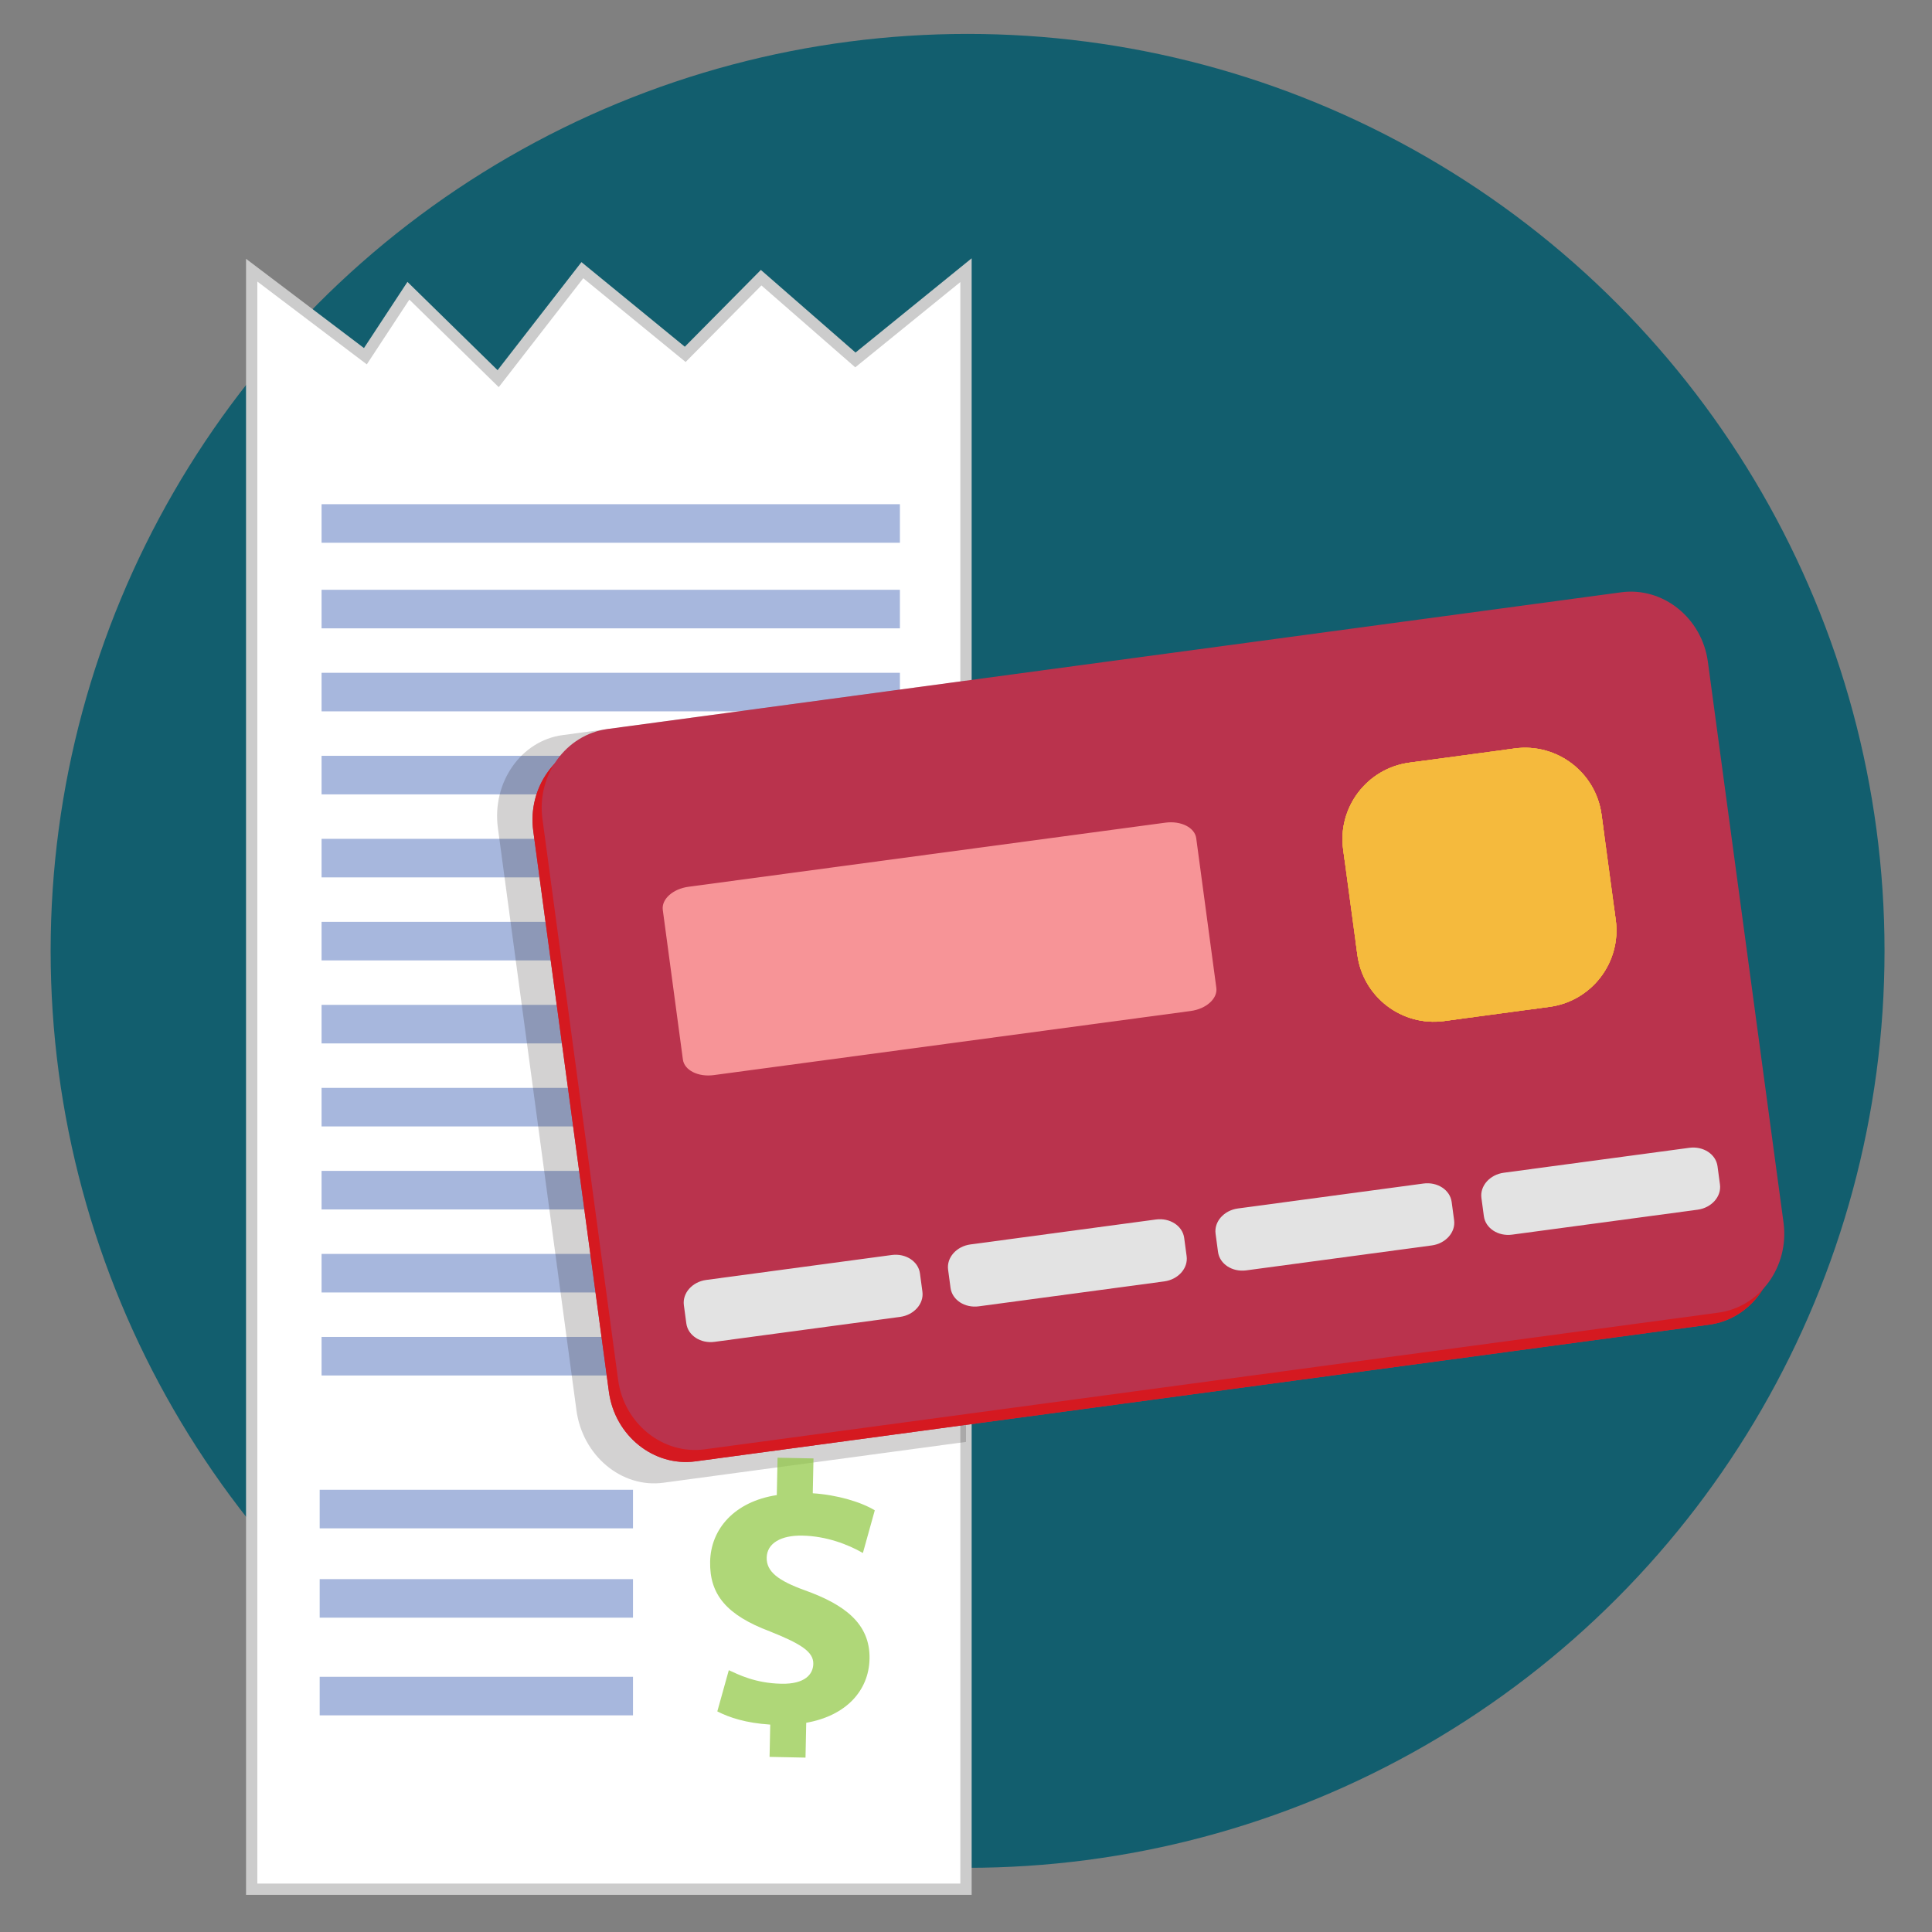 <?xml version="1.0" ?><!DOCTYPE svg  PUBLIC '-//W3C//DTD SVG 1.1//EN'
    'http://www.w3.org/Graphics/SVG/1.1/DTD/svg11.dtd'>
<svg xmlns:xlink="http://www.w3.org/1999/xlink" style="enable-background:new 0 0 512 512;"
    height="512px" id="Layer_1" version="1.1" viewBox="0 0 512 512" width="512px"
    xmlns="http://www.w3.org/2000/svg" xml:space="preserve"><rect x="0" y="0" width="512" height="512" fill="#808080" stroke="none"/><g id="Layer_1_1_"><circle style="fill:#125E6E;" cx="256.42" cy="251.99" r="243"/></g>
    <g id="Layer_2"><g id="Favorite"/>
        <g><polygon style="fill:#FFFFFF;stroke:#CCCCCC;stroke-width:3;stroke-miterlimit:10;" points="256,71.599 256,500.659 66.7,500.659     66.7,71.599 96.83,94.399 108.23,77.049 132.02,100.349 154.33,71.599 181.59,93.909 201.71,73.589 226.69,95.389   "/>
            <g style="opacity:0.7;adobe-blending-mode:multiply;"><rect style="fill:#8299CE;adobe-blending-mode:normal;" height="10.218" width="153.266" x="85.221" y="133.619"/></g>
            <g style="opacity:0.7;adobe-blending-mode:multiply;"><rect style="fill:#8299CE;adobe-blending-mode:normal;" height="10.218" width="83.03" x="84.719" y="394.809"/></g>
            <g style="opacity:0.7;adobe-blending-mode:multiply;"><rect style="fill:#8299CE;adobe-blending-mode:normal;" height="10.218" width="83.03" x="84.719" y="418.483"/></g>
            <g style="opacity:0.7;adobe-blending-mode:multiply;"><rect style="fill:#8299CE;adobe-blending-mode:normal;" height="10.218" width="83.03" x="84.719" y="444.366"/></g>
            <g style="opacity:0.7;adobe-blending-mode:multiply;"><g style="adobe-blending-mode:normal;"><rect style="fill:#8299CE;" height="10.218" width="153.266" x="85.221" y="354.299"/></g>
                <g style="adobe-blending-mode:normal;"><rect style="fill:#8299CE;" height="10.218" width="153.266" x="85.221" y="332.299"/></g>
                <g style="adobe-blending-mode:normal;"><rect style="fill:#8299CE;" height="10.218" width="153.266" x="85.221" y="310.299"/></g>
                <g style="adobe-blending-mode:normal;"><rect style="fill:#8299CE;" height="10.218" width="153.266" x="85.221" y="288.299"/></g>
                <g style="adobe-blending-mode:normal;"><rect style="fill:#8299CE;" height="10.218" width="153.266" x="85.221" y="266.299"/></g>
                <g style="adobe-blending-mode:normal;"><rect style="fill:#8299CE;" height="10.218" width="153.266" x="85.221" y="244.299"/></g>
                <g style="adobe-blending-mode:normal;"><rect style="fill:#8299CE;" height="10.218" width="153.266" x="85.221" y="222.299"/></g>
                <g style="adobe-blending-mode:normal;"><rect style="fill:#8299CE;" height="10.218" width="153.266" x="85.221" y="200.299"/></g>
                <g style="adobe-blending-mode:normal;"><rect style="fill:#8299CE;" height="10.218" width="153.266" x="85.221" y="178.299"/></g>
                <g style="adobe-blending-mode:normal;"><rect style="fill:#8299CE;" height="10.218" width="153.266" x="85.221" y="156.299"/></g></g>
            <g><path style="opacity:0.2;fill:#231F20;adobe-blending-mode:multiply;enable-background:new    ;" d="M256,180.389v201.73     l-80.18,10.82c-11.07,1.5-21.44-7.16-23.06-19.22l-11.41-84.65l-3.2-23.67l-2.46-18.19l-3.74-27.76     c-1.63-12.05,6.1-23.16,17.16-24.64l27.81-3.75L256,180.389z"/></g>
            <g><path style="fill:#BA334D;" d="M470.222,327.189c1.564,11.635-6.206,22.366-17.265,23.863l-186.137,25.09l-82.493,11.129     c-11.069,1.498-21.397-6.8-22.959-18.425l-10.993-81.553l-3.085-22.802l-2.365-17.521l-3.606-26.748     c-1.571-11.614,6.207-22.356,17.268-23.843l27.809-3.748l111.271-15.018l10.505-1.412l119.033-16.051     c11.07-1.488,21.407,6.799,22.969,18.424l17.353,128.645L470.222,327.189z"/>
                <path style="fill:#D51920;adobe-blending-mode:multiply;enable-background:new    ;"
                    d="M470.222,327.189     c1.564,11.635-6.206,22.366-17.265,23.863l-186.137,25.09l-82.493,11.129c-11.069,1.498-21.397-6.8-22.959-18.425l-10.993-81.553     l-3.085-22.802l-2.365-17.521l-3.606-26.748c-1.571-11.614,6.207-22.356,17.268-23.843l27.809-3.748l111.271-15.018l10.505-1.412     l119.033-16.051c11.07-1.488,21.407,6.799,22.969,18.424l17.353,128.645L470.222,327.189z" /></g>
            <path style="fill:#BA334D;"
                d="M472.654,324.001c1.564,11.635-6.206,22.366-17.265,23.863l-186.137,25.091l-82.493,11.129    c-11.069,1.498-21.397-6.8-22.959-18.425l-10.993-81.553l-3.085-22.802l-2.365-17.521l-3.606-26.748    c-1.571-11.614,6.207-22.356,17.268-23.843l27.809-3.748l111.271-15.018l10.505-1.412l119.033-16.051    c11.07-1.488,21.407,6.799,22.969,18.424l17.353,128.645L472.654,324.001z" />
            <path style="fill:#E3E3E3;"
                d="M244.449,342.31c0.429,3.194-2.224,6.186-5.927,6.684l-49.158,6.608    c-3.703,0.498-7.052-1.688-7.481-4.882l-0.65-4.839c-0.429-3.194,2.224-6.186,5.927-6.684l49.158-6.608    c3.703-0.498,7.052,1.688,7.481,4.882L244.449,342.31z" />
            <path style="fill:#E3E3E3;"
                d="M314.47,332.898c0.429,3.194-2.224,6.186-5.927,6.684l-49.158,6.608    c-3.703,0.498-7.052-1.688-7.481-4.882l-0.65-4.839c-0.429-3.194,2.224-6.186,5.927-6.684l49.158-6.608    c3.703-0.498,7.052,1.688,7.481,4.882L314.47,332.898z" />
            <path style="fill:#E3E3E3;"
                d="M385.355,323.37c0.429,3.194-2.224,6.186-5.927,6.684l-49.158,6.608    c-3.703,0.498-7.052-1.688-7.481-4.882l-0.65-4.839c-0.429-3.194,2.224-6.186,5.927-6.684l49.158-6.608    c3.703-0.498,7.052,1.688,7.481,4.882L385.355,323.37z" />
            <path style="fill:#E3E3E3;"
                d="M455.808,313.9c0.429,3.194-2.224,6.186-5.927,6.684l-49.158,6.608    c-3.703,0.498-7.052-1.688-7.481-4.881l-0.65-4.839c-0.429-3.194,2.224-6.186,5.927-6.684l49.158-6.608    c3.703-0.498,7.052,1.688,7.481,4.881L455.808,313.9z" />
            <path style="fill:#F79497;adobe-blending-mode:screen;enable-background:new    ;"
                d="M322.341,261.791    c0.381,2.831-2.661,5.577-6.794,6.133l-126.398,16.99c-4.133,0.556-7.792-1.289-8.173-4.121l-5.33-39.655    c-0.381-2.831,2.661-5.577,6.794-6.132l126.398-16.99c4.133-0.556,7.792,1.289,8.173,4.121L322.341,261.791z"
                id="XMLID_1_" />
            <g><g><path style="fill:#F5BA3D;" d="M359.72,253.047c1.51,11.197,11.811,19.049,23.007,17.539l27.925-3.766      c11.197-1.51,19.049-11.811,17.539-23.007l-3.766-27.925c-1.51-11.197-11.811-19.049-23.007-17.539l-27.925,3.766      c-11.197,1.51-19.049,11.811-17.539,23.007L359.72,253.047z" id="SVGID_17_"/></g>
                <g><defs><path d="M359.72,253.047c1.51,11.197,11.811,19.049,23.007,17.539l27.925-3.766       c11.197-1.51,19.049-11.811,17.539-23.007l-3.766-27.925c-1.51-11.197-11.811-19.049-23.007-17.539l-27.925,3.766       c-11.197,1.51-19.049,11.811-17.539,23.007L359.72,253.047z" id="SVGID_1_"/></defs>
                    <clipPath id="SVGID_2_"><use style="overflow:visible;" xlink:href="#SVGID_1_"/></clipPath>
                    <path style="clip-path:url(#SVGID_2_);fill:#F5BA3D;"
                        d="M359.72,253.047c1.51,11.197,11.811,19.049,23.007,17.539l27.925-3.766      c11.197-1.51,19.049-11.811,17.539-23.007l-3.766-27.925c-1.51-11.197-11.811-19.049-23.007-17.539l-27.925,3.766      c-11.197,1.51-19.049,11.811-17.539,23.007L359.72,253.047z" /></g>
                <g><defs><path d="M359.72,253.047c1.51,11.197,11.811,19.049,23.007,17.539l27.925-3.766       c11.197-1.51,19.049-11.811,17.539-23.007l-3.766-27.925c-1.51-11.197-11.811-19.049-23.007-17.539l-27.925,3.766       c-11.197,1.51-19.049,11.811-17.539,23.007L359.72,253.047z" id="SVGID_3_"/></defs>
                    <clipPath id="SVGID_4_"><use style="overflow:visible;" xlink:href="#SVGID_3_"/></clipPath>
                    <circle style="clip-path:url(#SVGID_4_);fill:#F5BA3D;" cx="359.306" cy="238.872"
                        r="41.741" /></g>
                <g><defs><path d="M359.72,253.047c1.51,11.197,11.811,19.049,23.007,17.539l27.925-3.766       c11.197-1.51,19.049-11.811,17.539-23.007l-3.766-27.925c-1.51-11.197-11.811-19.049-23.007-17.539l-27.925,3.766       c-11.197,1.51-19.049,11.811-17.539,23.007L359.72,253.047z" id="SVGID_5_"/></defs>
                    <clipPath id="SVGID_6_"><use style="overflow:visible;" xlink:href="#SVGID_5_"/></clipPath>
                    <circle style="clip-path:url(#SVGID_6_);fill:#F5BA3D;" cx="425.686" cy="230.807"
                        r="41.741" /></g>
                <g><defs><path d="M359.72,253.047c1.51,11.197,11.811,19.049,23.007,17.539l27.925-3.766       c11.197-1.51,19.049-11.811,17.539-23.007l-3.766-27.925c-1.51-11.197-11.811-19.049-23.007-17.539l-27.925,3.766       c-11.197,1.51-19.049,11.811-17.539,23.007L359.72,253.047z" id="SVGID_7_"/></defs>
                    <clipPath id="SVGID_8_"><use style="overflow:visible;" xlink:href="#SVGID_7_"/></clipPath>
                    <circle style="clip-path:url(#SVGID_8_);fill:#F5BA3D;" cx="388.464" cy="201.65"
                        r="41.741" /></g>
                <g><defs><path d="M359.72,253.047c1.51,11.197,11.811,19.049,23.007,17.539l27.925-3.766       c11.197-1.51,19.049-11.811,17.539-23.007l-3.766-27.925c-1.51-11.197-11.811-19.049-23.007-17.539l-27.925,3.766       c-11.197,1.51-19.049,11.811-17.539,23.007L359.72,253.047z" id="SVGID_9_"/></defs>
                    <clipPath id="SVGID_10_"><use style="overflow:visible;" xlink:href="#SVGID_9_"/></clipPath>
                    <circle style="clip-path:url(#SVGID_10_);fill:#F5BA3D;" cx="396.528" cy="268.03"
                        r="41.741" /></g></g>
            <g style="opacity:0.7;"><path style="fill:#8DC63F;" d="M215.583,386.5l-0.19,9.231c6.505,0.426,12.786,2.304,16.434,4.518l-3.149,11.31     c-4.035-2.32-9.727-4.478-16.043-4.608c-5.539-0.114-9.373,1.947-9.453,5.833c-0.076,3.692,2.986,6.089,10.127,8.666     c10.326,3.712,17.319,8.716,17.126,18.143c-0.176,8.552-6.338,15.133-16.777,16.96l-0.19,9.232l-9.523-0.196l0.176-8.552     c-6.505-0.425-10.85-1.875-14.025-3.497l3.045-10.922c2.504,1.12,6.929,3.447,13.925,3.591c6.316,0.13,8.413-2.549,8.469-5.269     c0.066-3.207-3.293-5.318-11.489-8.598c-11.48-4.318-16.034-9.759-15.854-18.505c0.178-8.648,6.451-15.908,17.667-17.622     l0.204-9.911L215.583,386.5z"/></g></g></g></svg>